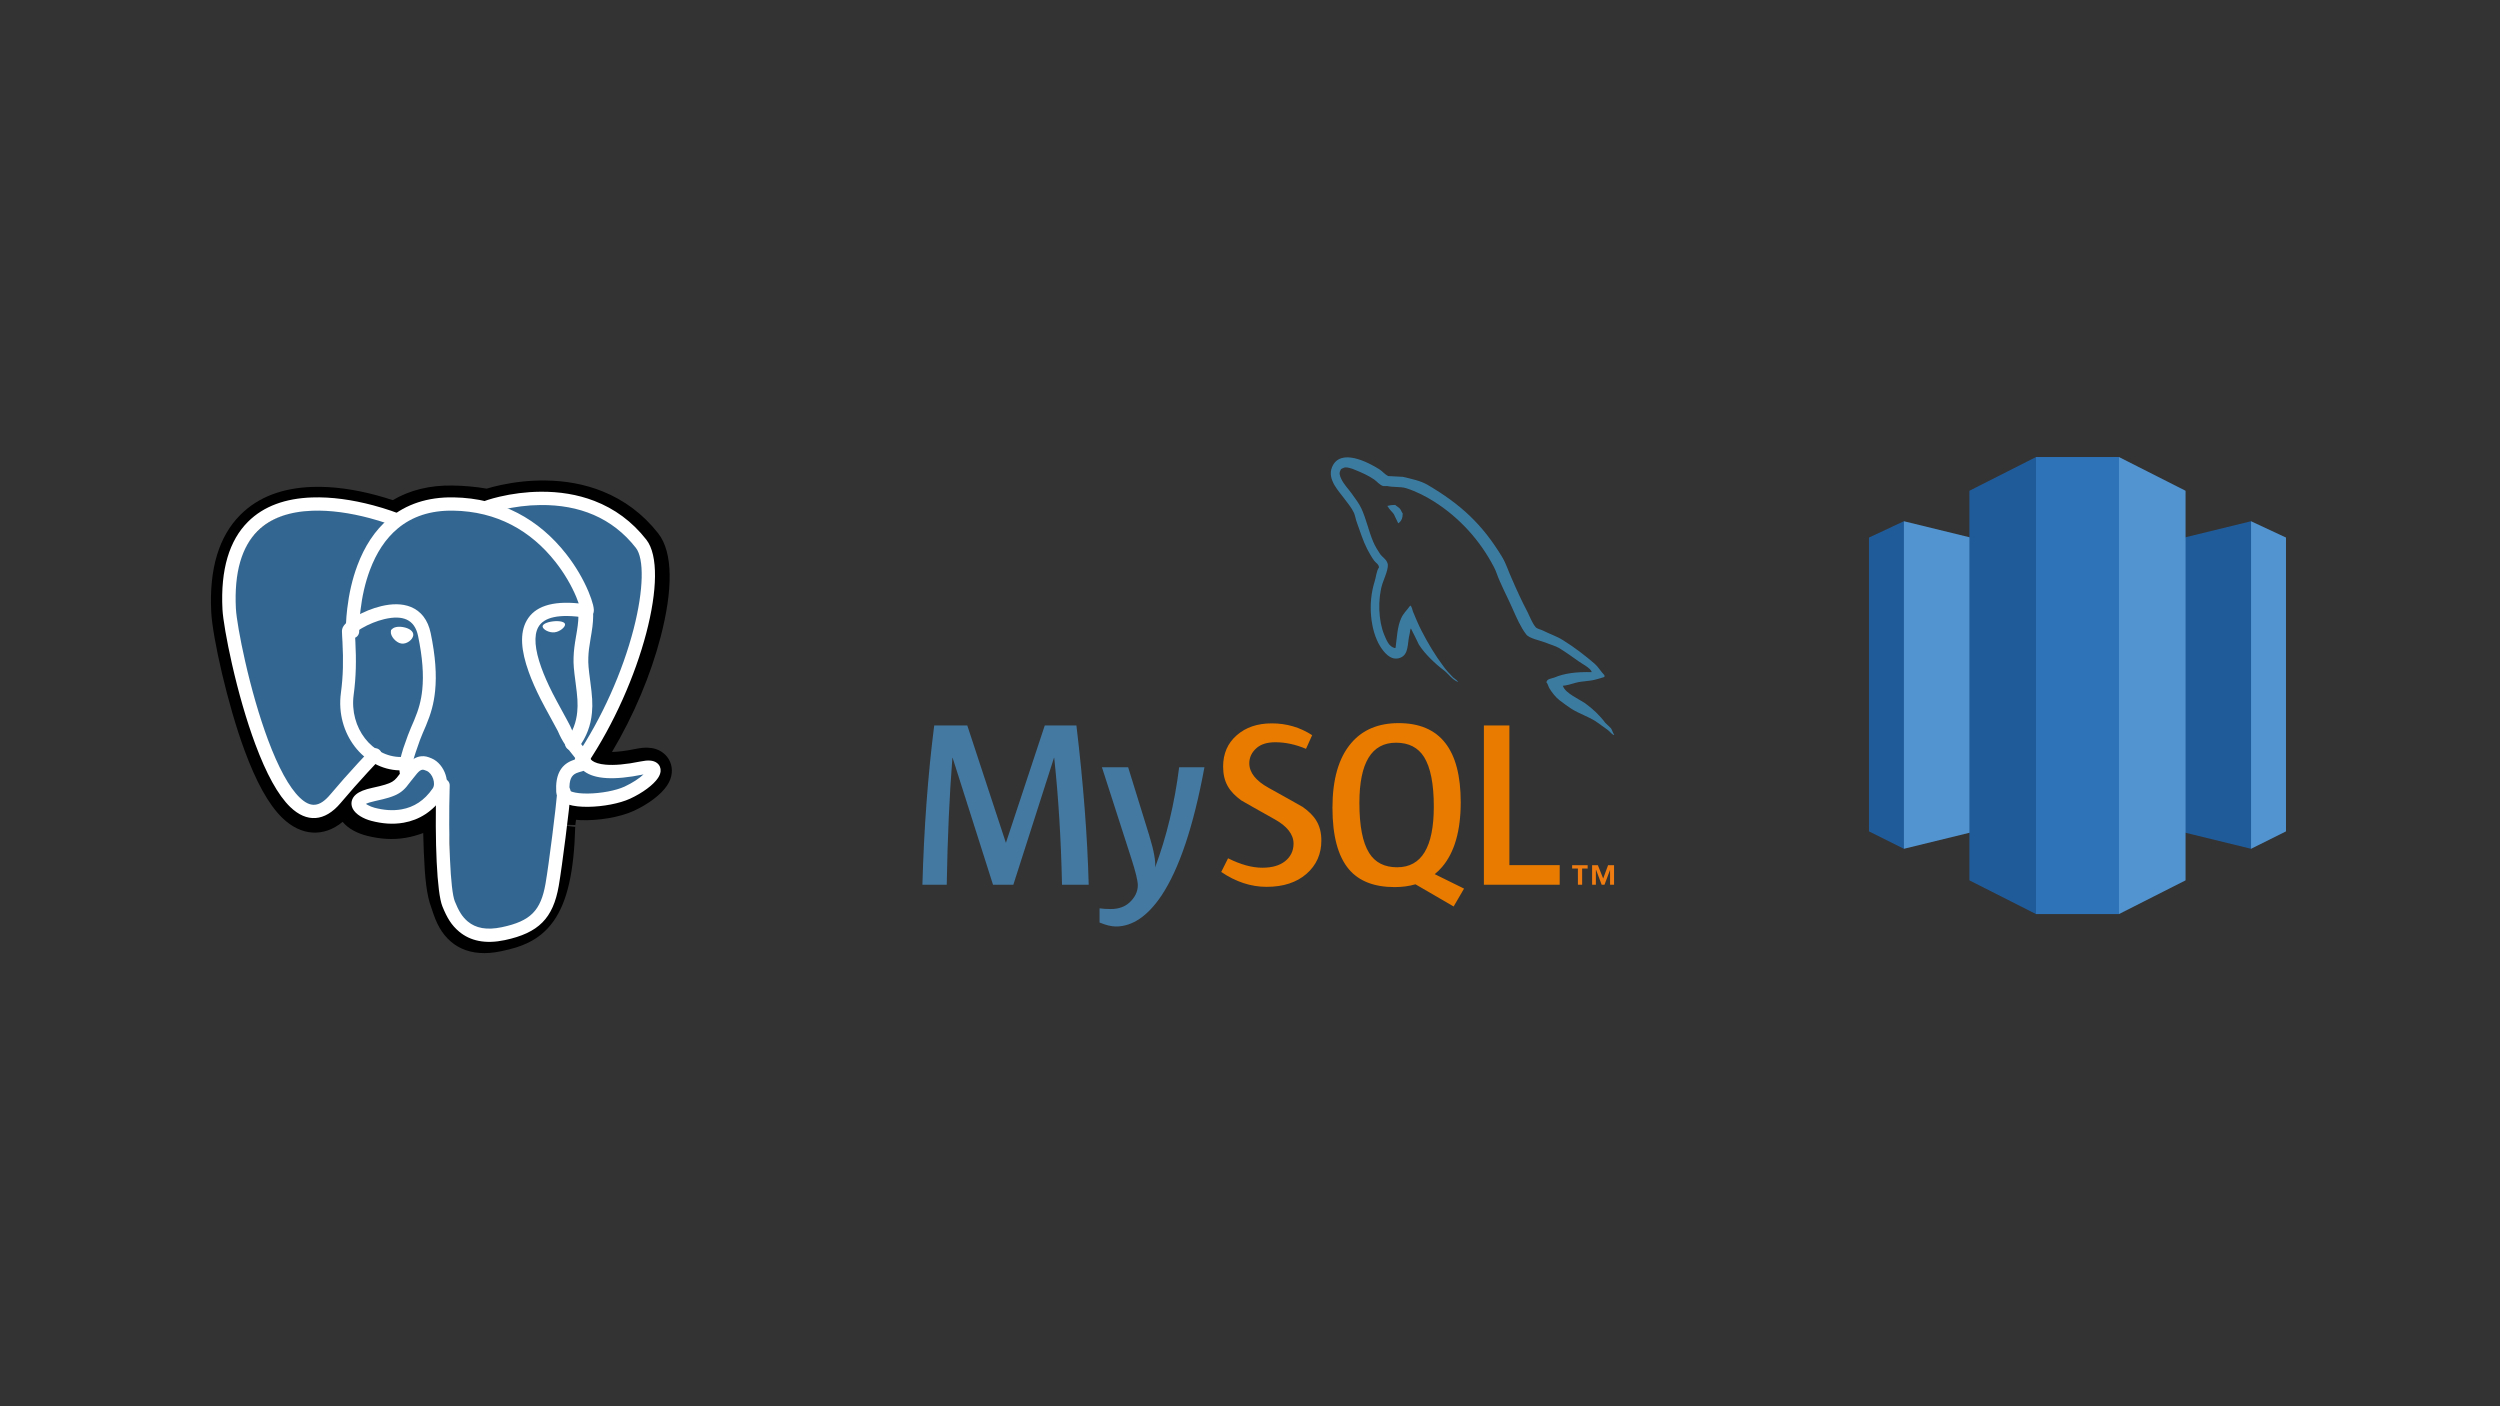 <svg xmlns="http://www.w3.org/2000/svg" xmlns:xlink="http://www.w3.org/1999/xlink" width="640" height="360" viewBox="0 0 640 360">
  <rect x="0" y="0" width="640" height="360" fill="#333333" stroke="none"/>
  <defs>
    <rect id="picture-a" width="640" height="360"/>
  </defs>
  <g fill="none" fill-rule="evenodd">
    <mask id="picture-b" fill="#fff">
      <use xlink:href="#picture-a"/>
    </mask>
    <g mask="url(#picture-b)">
      <g transform="translate(54 123)">
        <path fill="#000" fill-rule="nonzero" d="M73.474,11.766 L73.175,11.927 C73.222,11.905 73.284,11.868 73.474,11.766 Z M54.341,90.158 L54.344,90.254 C54.343,90.222 54.342,90.19 54.341,90.158 Z M83.095,87.476 C83.104,87.403 83.361,85.215 83.431,84.669 C83.608,83.305 83.775,82.383 84.051,81.496 C84.53,79.951 85.317,78.654 86.656,77.669 C88.026,76.663 89.556,76.295 91.219,76.33 C91.495,76.336 91.773,76.352 92.06,76.379 C90.975,75.286 90.348,74.058 90.109,72.887 L89.683,70.802 L90.879,69.038 C97.398,59.42 102.519,47.949 105.244,37.455 C106.482,32.691 107.148,28.386 107.201,24.989 C107.225,23.428 107.118,22.117 106.901,21.112 C106.81,20.691 106.704,20.346 106.593,20.082 C106.521,19.911 106.463,19.809 106.433,19.772 C101.229,13.16 94.032,10.263 85.487,10.162 C82.371,10.125 79.295,10.473 76.434,11.081 C75.417,11.297 74.5,11.531 73.728,11.76 C73.505,11.826 73.309,11.888 73.151,11.94 L72.764,12.149 L70.852,12.5 L69.872,12.297 C67.406,11.788 64.676,11.501 61.658,11.453 C56.928,11.375 53.239,12.535 50.312,14.742 L47.983,16.499 L45.279,15.391 C45.241,15.375 45.133,15.332 44.958,15.266 C44.645,15.147 44.276,15.011 43.854,14.864 C42.629,14.436 41.251,14.006 39.759,13.604 C35.138,12.358 30.518,11.667 26.336,11.805 C21.304,11.97 17.402,13.323 14.777,15.959 C11.545,19.206 9.855,24.719 10.28,33.16 C10.38,35.159 11.258,40.325 12.526,45.952 C14.09,52.892 16.052,59.808 18.189,65.588 C20.627,72.181 23.178,76.951 25.426,79.123 C25.858,79.54 26.225,79.807 26.502,79.939 C27.145,79.669 27.613,79.252 28.153,78.607 C30.506,75.793 32.986,72.973 35.442,70.277 C36.302,69.334 37.098,68.472 37.812,67.71 C38.063,67.442 38.286,67.205 38.479,67.001 C38.597,66.876 38.68,66.789 38.725,66.742 L41.681,63.649 L45.255,66.01 C46.48,66.82 47.83,67.296 49.224,67.409 L57.707,60.215 L56.476,72.74 C56.444,73.065 56.458,73.405 56.538,73.919 L69.706,55.876 L63.461,80.775 C63.507,80.908 63.55,81.044 63.592,81.182 C63.856,82.057 64.041,83.041 64.181,84.187 C64.385,85.847 64.488,87.696 64.575,90.537 C64.587,90.951 64.592,91.112 64.619,92.066 C64.654,93.321 64.674,93.967 64.702,94.65 C64.939,100.516 65.329,104.028 65.987,105.795 C66.139,106.201 66.604,107.614 66.592,107.577 C66.795,108.173 66.971,108.622 67.16,109.017 C67.549,109.829 67.933,110.284 68.367,110.518 C69.046,110.885 70.207,110.998 72.158,110.582 C76.344,109.69 77.993,108.892 79.359,106.958 C81.486,103.945 82.815,98.019 83.06,87.958 L88.164,88.081 L83.095,87.476 Z M87.72,112.796 C85.964,115.282 83.785,117.086 81.155,118.359 C79.176,119.317 77.214,119.894 74.299,120.515 C66.238,122.233 60.759,119.275 57.938,113.389 C57.549,112.579 57.237,111.782 56.916,110.84 C56.87,110.706 56.478,109.515 56.407,109.325 C55.234,106.175 54.776,102.058 54.493,95.057 C54.463,94.32 54.442,93.645 54.406,92.349 C54.379,91.405 54.375,91.247 54.362,90.844 C54.356,90.642 54.35,90.445 54.344,90.254 C52.918,90.777 51.422,91.215 49.869,91.479 C46.445,92.061 43.208,91.773 40,90.975 C37.549,90.366 35.2,89.205 33.717,87.395 C28.817,91.423 23.058,91.001 18.305,86.408 C14.681,82.906 11.525,77.006 8.599,69.093 C4.291,57.441 0.403,40.187 0.075,33.667 C-0.482,22.585 2.059,14.294 7.516,8.812 C12.206,4.101 18.569,1.896 25.998,1.651 C31.332,1.476 36.91,2.31 42.433,3.799 C43.901,4.195 45.277,4.614 46.541,5.04 C50.857,2.494 55.971,1.199 61.825,1.295 C64.944,1.345 67.861,1.612 70.589,2.091 C71.642,1.769 72.952,1.432 74.299,1.146 C77.861,0.389 81.681,-0.043 85.609,0.003 C90.71,0.064 95.64,0.933 100.248,2.787 C105.75,5.002 110.568,8.542 114.479,13.51 C118.381,18.468 118.232,28.079 115.137,39.996 C112.605,49.741 108.25,60.149 102.663,69.509 C104.294,69.464 106.322,69.212 108.769,68.71 C109.872,68.484 110.867,68.376 111.798,68.408 C113.215,68.456 114.53,68.81 115.714,69.705 C117.373,70.958 118.162,72.904 117.972,74.872 C117.855,76.086 117.411,77.132 116.756,78.115 C115.184,80.472 111.939,82.876 108.246,84.58 C104.668,86.233 99.052,87.155 94.499,86.949 L93.456,86.862 C93.388,87.427 93.31,88.09 93.268,88.443 C92.961,100.194 91.236,107.818 87.72,112.796 Z M93.274,88.205 L88.164,88.081 L93.239,88.687 C93.242,88.664 93.253,88.575 93.268,88.443 C93.27,88.364 93.272,88.284 93.274,88.205 Z"/>
        <path fill="#336791" fill-rule="nonzero" d="M110.591,74.408 C96.829,77.229 95.883,72.599 95.883,72.599 C110.413,51.177 116.487,23.984 111.245,17.329 C96.946,-0.825 72.192,7.761 71.779,7.984 L71.646,8.007 C68.927,7.446 65.884,7.112 62.464,7.057 C56.238,6.955 51.514,8.679 47.93,11.38 C47.93,11.38 3.772,-6.696 5.826,34.113 C6.262,42.794 18.349,99.803 32.765,82.583 C38.034,76.287 43.125,70.963 43.125,70.963 C45.654,72.632 48.681,73.484 51.854,73.178 L52.101,72.97 C52.024,73.752 52.059,74.516 52.2,75.422 C48.486,79.544 49.577,80.268 42.153,81.787 C34.641,83.325 39.054,86.064 41.935,86.779 C45.428,87.647 53.509,88.877 58.97,81.282 L58.752,82.148 C60.207,83.306 61.229,89.681 61.058,95.46 C60.886,101.239 60.772,105.206 61.919,108.305 C63.065,111.404 64.208,118.376 73.968,116.298 C82.123,114.562 86.349,110.062 86.936,102.556 C87.354,97.22 88.298,98.008 88.357,93.238 L89.115,90.979 C89.988,83.745 89.253,81.412 94.278,82.497 L95.499,82.604 C99.197,82.771 104.036,82.013 106.877,80.701 C112.994,77.88 116.621,73.171 110.59,74.408 L110.591,74.408 Z"/>
        <path fill="#FFF" fill-rule="nonzero" d="M57.693 77.994C57.281 92.546 57.846 105.555 59.245 109.013 60.43 111.94 61.554 113.845 63.558 115.513 66.413 117.889 70.27 118.721 75.217 117.674 83.929 115.828 87.595 112.064 89.042 103.771 89.902 98.847 91.807 83.619 92.093 79.858 92.164 78.924 91.455 78.109 90.509 78.039 89.564 77.969 88.74 78.67 88.669 79.604 88.392 83.257 86.5 98.377 85.658 103.195 84.45 110.121 81.84 112.802 74.498 114.357 70.554 115.192 67.783 114.594 65.77 112.919 64.31 111.704 63.423 110.201 62.433 107.753 61.289 104.926 60.729 92.05 61.124 78.089 61.151 77.152 60.404 76.372 59.456 76.346 58.509 76.32 57.719 77.058 57.693 77.994zM47.856 8.389C47.767 8.353 47.606 8.29 47.377 8.204 47.004 8.064 46.572 7.908 46.086 7.741 44.704 7.266 43.162 6.792 41.495 6.35 36.199 4.946 30.863 4.168 25.84 4.347 19.135 4.586 13.53 6.53 9.483 10.575 4.715 15.341 2.432 22.738 2.95 32.974 3.076 35.458 4.018 40.961 5.379 46.956 7.021 54.192 9.085 61.411 11.36 67.519 14.153 75.018 17.14 80.559 20.339 83.629 24.491 87.611 29.115 87.417 33.189 82.583 35.499 79.84 37.88 77.154 40.198 74.637 41.009 73.756 41.754 72.96 42.416 72.262 42.647 72.018 42.851 71.805 43.026 71.622 43.13 71.514 43.201 71.441 43.237 71.404 43.895 70.727 43.871 69.651 43.185 69.002 42.499 68.353 41.409 68.376 40.751 69.053 40.646 69.162 40.591 69.219 40.528 69.285 40.348 69.472 40.139 69.691 39.903 69.94 39.23 70.65 38.473 71.458 37.651 72.352 35.301 74.903 32.887 77.627 30.542 80.41 27.762 83.71 25.463 83.806 22.739 81.192 20.003 78.568 17.22 73.404 14.591 66.346 12.374 60.393 10.35 53.313 8.738 46.213 7.417 40.392 6.502 35.049 6.389 32.804 5.915 23.451 7.911 16.982 11.933 12.962 15.286 9.611 20.065 7.953 25.964 7.743 30.598 7.577 35.61 8.308 40.602 9.632 42.185 10.052 43.648 10.501 44.954 10.95 45.408 11.106 45.81 11.251 46.153 11.38 46.272 11.424 46.375 11.464 46.46 11.497 47.434 11.889 48.439 11.473 48.798 10.604 49.158 9.735 48.736 8.744 47.856 8.389zM71.343 8.43C71.285 8.448 71.235 8.463 71.177 8.477 71.105 8.496 71.105 8.496 70.831 8.524 70.705 8.527 70.705 8.527 70.457 8.496 70.291 8.461 70.291 8.461 70.043 8.361 69.741 8.2 69.741 8.2 69.392 7.818 69.103 7.293 69.103 7.293 69.073 6.725 69.149 6.264 69.149 6.264 69.284 5.996 69.519 5.654 69.519 5.654 69.659 5.533 69.955 5.319 69.955 5.319 70.029 5.288 70.167 5.226 70.208 5.209 70.254 5.192 70.418 5.128 70.666 5.043 70.959 4.949 71.759 4.692 72.751 4.416 73.864 4.156 77.107 3.396 80.663 2.917 84.346 2.883 89.168 2.838 93.82 3.564 98.143 5.229 103.309 7.219 107.811 10.481 111.465 15.159 117.678 23.114 110.279 51.817 96.223 72.713 95.699 73.493 94.642 73.699 93.864 73.173 93.086 72.648 92.88 71.59 93.404 70.81 100.131 60.81 105.399 48.917 108.215 37.993 110.801 27.964 110.923 19.992 108.788 17.258 102.704 9.469 94.209 6.197 84.378 6.288 80.962 6.32 77.65 6.766 74.637 7.472 73.614 7.712 72.71 7.963 71.997 8.192 71.844 8.241 71.71 8.286 71.608 8.321 71.524 8.364 71.436 8.401 71.343 8.43zM71.47 8.372C71.484 8.365 71.484 8.365 71.53 8.343 71.592 8.318 71.592 8.318 71.883 8.108 72.021 7.988 72.021 7.988 72.257 7.647 72.391 7.379 72.391 7.379 72.467 6.918 72.437 6.351 72.437 6.351 72.149 5.826 71.799 5.444 71.799 5.444 71.497 5.283 71.25 5.183 71.25 5.183 71.084 5.148 70.838 5.117 70.838 5.117 70.713 5.12 70.447 5.147 70.447 5.147 70.389 5.164 70.352 5.172 70.337 5.177 70.326 5.18 71.221 4.899 72.175 5.398 72.456 6.296 72.708 7.1 72.333 7.951 71.608 8.321 71.552 8.341 71.505 8.358 71.47 8.372z"/>
        <path fill="#FFF" fill-rule="nonzero" d="M97.662 71.776C98.311 72.243 99.393 72.606 101.023 72.752 103.24 72.95 106.196 72.712 109.969 71.938 111.865 71.548 113.228 71.595 114.179 72.315 114.869 72.837 115.191 73.633 115.11 74.472 115.053 75.053 114.816 75.611 114.442 76.172 113.268 77.933 110.496 79.989 107.311 81.46 104.622 82.701 100.348 83.504 96.547 83.546 94.583 83.567 92.859 83.383 91.54 82.975 89.713 82.411 88.488 81.366 88.393 79.723 88.15 75.479 89.511 73.001 92.135 71.828 92.477 71.675 92.824 71.551 93.219 71.431 93.279 71.412 93.372 71.385 93.474 71.356 93.341 71.166 93.173 70.942 92.963 70.677 92.887 70.581 92.176 69.696 91.942 69.397 91.493 68.824 91.11 68.303 90.741 67.752 89.988 66.628 89.35 65.46 88.812 64.162 88.664 63.806 85.569 58.28 84.403 55.973 83.164 53.519 82.145 51.227 81.36 49.044 79.385 43.552 79.002 39.106 80.832 35.866 82.87 32.256 87.292 30.777 94.15 31.475 93.977 30.966 93.763 30.399 93.512 29.799 92.301 26.905 90.494 23.773 88.214 20.874 81.898 12.842 73.208 7.907 62.048 7.725 56.158 7.629 51.473 9.24 47.803 12.307 44.68 14.916 42.338 18.543 40.69 22.948 39.477 26.19 38.702 29.681 38.286 33.203 38.134 34.488 38.039 35.703 37.99 36.821 37.958 37.564 37.951 38.157 37.956 38.574 37.982 39.583 37.238 40.364 36.294 40.388 35.351 40.413 34.566 39.672 34.541 38.734 34.532 38.141 34.541 37.484 34.576 36.675 34.627 35.476 34.729 34.177 34.891 32.805 35.338 29.032 36.17 25.283 37.487 21.762 39.326 16.845 41.985 12.728 45.604 9.704 49.913 6.103 55.401 4.217 62.104 4.326 74.376 4.526 83.993 9.988 90.907 18.779 93.382 21.927 95.342 25.324 96.667 28.493 97.197 29.76 97.594 30.925 97.818 31.838 97.931 32.301 97.999 32.699 98.017 33.033 98.031 33.286 98.019 33.519 97.96 33.764 97.808 34.392 97.4 34.958 96.575 35.127L95.959 35.141C89.008 34.034 85.217 35.042 83.812 37.53 82.599 39.678 82.907 43.253 84.578 47.899 85.311 49.937 86.276 52.107 87.458 54.447 88.544 56.597 91.733 62.29 91.972 62.866 92.421 63.949 92.952 64.922 93.585 65.866 93.903 66.341 94.238 66.797 94.639 67.309 94.856 67.586 95.56 68.462 95.649 68.575 96.54 69.701 96.986 70.415 97.212 71.298 97.302 71.466 97.436 71.614 97.662 71.776zM94.999 74.459C94.941 74.476 94.379 74.633 94.218 74.682 93.95 74.763 93.732 74.842 93.536 74.929 92.285 75.489 91.66 76.598 91.798 79.39 91.938 79.495 92.193 79.617 92.554 79.729 93.483 80.016 94.872 80.164 96.51 80.146 99.86 80.11 103.666 79.394 105.872 78.376 107.866 77.455 109.65 76.272 110.744 75.25 110.717 75.256 110.688 75.262 110.66 75.267 103.04 76.832 98.262 76.404 95.658 74.53 95.568 74.465 95.482 74.4 95.399 74.333 95.276 74.375 95.143 74.416 94.999 74.459zM97.211 71.313C97.222 71.342 97.234 71.387 97.247 71.45 97.238 71.407 97.228 71.364 97.216 71.323 97.212 71.316 97.211 71.312 97.211 71.313zM50.272 72.71C51.387 71.414 52.574 70.719 53.845 70.604 54.792 70.518 55.466 70.702 56.523 71.157 59.862 72.595 61.671 77.669 59.481 80.855 56.809 84.742 53.339 86.9 49.366 87.607 46.541 88.109 43.81 87.855 41.082 87.146 39.05 86.618 37.065 85.489 36.32 84.054 35.655 82.773 35.969 81.36 37.122 80.383 37.995 79.643 39.381 79.096 41.363 78.672 42.723 78.381 43.746 78.127 44.545 77.883 46.175 77.384 46.832 76.975 47.563 76.119 47.694 75.965 49.409 73.711 50.272 72.71zM40.1 83.064C40.635 83.368 41.295 83.633 41.891 83.788 44.209 84.39 46.504 84.604 48.805 84.195 51.934 83.639 54.625 81.966 56.77 78.843 57.638 77.581 56.712 74.985 55.248 74.354 54.658 74.1 54.394 74.028 54.134 74.052 53.772 74.085 53.339 74.338 52.755 75.018 51.98 75.917 50.271 78.163 50.054 78.417 48.887 79.783 47.689 80.529 45.487 81.203 44.585 81.479 43.478 81.753 42.036 82.062 40.954 82.294 40.165 82.55 39.671 82.792 39.792 82.878 39.936 82.971 40.1 83.064z"/>
        <path fill="#FFF" fill-rule="nonzero" d="M33.272,54.381 C33.86,50.024 33.917,45.999 33.674,41.382 C33.652,40.962 33.584,39.764 33.581,39.713 C33.55,39.147 33.537,38.808 33.539,38.536 C33.548,37.173 34.821,36.099 37.075,34.799 C39.03,33.67 41.356,32.709 43.601,32.172 C46.408,31.501 48.982,31.502 51.131,32.362 C53.759,33.414 55.544,35.675 56.251,39.062 C57.478,44.945 57.809,49.769 57.386,53.899 C57.052,57.163 56.326,59.709 55.064,62.723 C54.861,63.208 54.14,64.871 54.21,64.707 C53.898,65.433 53.686,65.958 53.506,66.462 C51.702,71.499 51.358,72.782 51.594,74.375 C51.732,75.309 51.114,76.182 50.213,76.325 C49.312,76.468 48.469,75.828 48.331,74.894 C48.298,74.669 48.274,74.441 48.259,74.211 C39.113,73.98 31.869,64.781 33.272,54.381 Z M48.777,70.152 C49.109,68.914 49.168,68.743 50.411,65.271 C50.62,64.686 50.857,64.102 51.194,63.316 C51.132,63.461 51.842,61.822 52.035,61.361 C53.174,58.641 53.809,56.417 54.104,53.538 C54.487,49.792 54.181,45.329 53.024,39.785 C52.144,35.57 49.126,34.362 44.343,35.506 C42.415,35.967 40.376,36.81 38.681,37.788 C37.966,38.201 37.365,38.609 36.966,38.946 C36.925,38.98 36.887,39.013 36.853,39.044 C36.859,39.177 36.867,39.334 36.877,39.519 C36.88,39.563 36.948,40.767 36.971,41.196 C37.224,46.014 37.164,50.241 36.541,54.854 C35.393,63.366 41.335,70.786 48.615,70.793 C48.664,70.584 48.718,70.37 48.777,70.152 Z"/>
        <path fill="#FFF" fill-rule="nonzero" d="M49.125 37.528C50.689 37.779 51.924 38.577 51.796 39.642 51.661 40.76 50.116 41.97 48.729 41.747 47.332 41.523 45.923 39.814 46.058 38.715L46.12 38.202 46.246 38.202C46.694 37.536 47.848 37.322 49.125 37.528zM47.08 38.883C47.077 38.907 47.07 38.928 47.062 38.94 47.065 38.936 47.069 38.932 47.075 38.926L47.08 38.883zM90.651 36.789C90.773 37.501 89.351 38.717 87.96 38.874 86.585 39.03 85.036 38.176 84.909 37.441 84.802 36.803 86.029 36.245 87.601 36.066 89.174 35.888 90.542 36.152 90.651 36.789zM94.046 33.476C94.142 35.073 94.029 36.483 93.704 38.49 93.67 38.697 93.634 38.914 93.59 39.173 93.573 39.276 93.555 39.38 93.531 39.521 93.501 39.695 93.484 39.791 93.47 39.872 93.07 42.21 92.898 43.539 92.837 45.264 92.773 47.043 92.899 48.375 93.352 51.765 93.839 55.403 93.969 57.162 93.774 59.235 93.523 61.898 92.662 64.249 90.978 66.507 90.398 67.284 90.63 68.336 91.496 68.856 92.362 69.377 93.534 69.169 94.114 68.391 96.169 65.636 97.232 62.735 97.534 59.52 97.758 57.145 97.616 55.222 97.1 51.361 96.67 48.15 96.553 46.918 96.609 45.373 96.664 43.817 96.822 42.599 97.201 40.386 97.214 40.306 97.231 40.211 97.261 40.036 97.285 39.894 97.303 39.788 97.321 39.685 97.366 39.418 97.404 39.193 97.439 38.977 97.797 36.768 97.926 35.15 97.815 33.293 97.759 32.359 96.869 31.643 95.829 31.693 94.788 31.743 93.99 32.541 94.046 33.476z"/>
      </g>
    </g>
    <g mask="url(#picture-b)">
      <g transform="translate(478 117)">
        <polygon fill="#5294CF" points="98.272 16.436 107.215 20.615 107.215 95.832 98.272 100.289 84.298 58.502"/>
        <polygon fill="#205B99" points="9.401 16.436 .458 20.615 .458 95.832 9.401 100.289 31.479 58.502"/>
        <polygon fill="#205B99" points="53.836 89.425 98.272 100.289 98.272 16.436 53.836 27.301"/>
        <polygon fill="#5294CF" points="53.836 89.425 9.401 100.289 9.401 16.436 53.836 27.301"/>
        <polygon fill="#5294CF" points="64.456 117.004 81.504 108.368 81.504 8.636 64.456 0 47.688 55.716"/>
        <polygon fill="#205B99" points="43.216 117.004 26.169 108.368 26.169 8.636 43.216 0 58.308 58.502"/>
        <rect width="21.24" height="117.004" x="43.216" fill="#2E73B8"/>
      </g>
    </g>
    <g mask="url(#picture-b)">
      <g fill-rule="nonzero" transform="translate(236 117)">
        <path fill="#4479A1" d="M42.706,109.495 L35.874,109.495 C35.633,97.977 34.967,87.148 33.879,77.002 L33.819,77.002 L23.416,109.495 L18.214,109.495 L7.874,77.002 L7.815,77.002 C7.048,86.744 6.565,97.575 6.364,109.495 L0.136,109.495 C0.538,94.999 1.546,81.41 3.158,68.725 L11.626,68.725 L21.482,98.682 L21.543,98.682 L31.459,68.725 L39.562,68.725 C41.336,83.583 42.384,97.174 42.706,109.495 L42.706,109.495 Z M72.337,79.415 C69.555,94.492 65.885,105.447 61.33,112.285 C57.781,117.549 53.893,120.183 49.659,120.183 C48.53,120.183 47.137,119.843 45.487,119.168 L45.487,115.533 C46.294,115.649 47.24,115.714 48.328,115.714 C50.306,115.714 51.895,115.171 53.107,114.082 C54.557,112.756 55.282,111.264 55.282,109.615 C55.282,108.483 54.717,106.17 53.589,102.668 L46.092,79.413 L52.804,79.413 L58.185,96.806 C59.394,100.755 59.899,103.512 59.697,105.083 C62.64,97.233 64.695,88.674 65.866,79.412 L72.337,79.412 L72.337,79.415 L72.337,79.415 Z"/>
        <path fill="#E97B00" d="M163.282,109.495 L143.875,109.495 L143.875,68.725 L150.403,68.725 L150.403,104.476 L163.282,104.476 L163.282,109.495 Z M138.794,110.48 L131.29,106.781 C131.955,106.235 132.592,105.644 133.165,104.96 C136.355,101.218 137.945,95.684 137.945,88.354 C137.945,74.866 132.646,68.118 122.043,68.118 C116.844,68.118 112.788,69.83 109.887,73.254 C106.7,76.999 105.109,82.513 105.109,89.804 C105.109,96.971 106.52,102.228 109.341,105.563 C111.922,108.583 115.813,110.096 121.016,110.096 C122.957,110.096 124.738,109.859 126.36,109.38 L136.13,115.06 L138.794,110.48 Z M114.485,101.336 C112.832,98.681 112.005,94.416 112.005,88.537 C112.005,78.272 115.128,73.133 121.379,73.133 C124.647,73.133 127.042,74.362 128.573,76.814 C130.223,79.474 131.054,83.7 131.054,89.498 C131.054,99.848 127.929,105.023 121.681,105.023 C118.412,105.025 116.017,103.8 114.485,101.336 L114.485,101.336 Z M102.264,98.194 C102.264,101.652 100.994,104.488 98.457,106.71 C95.917,108.922 92.51,110.031 88.242,110.031 C84.249,110.031 80.379,108.758 76.632,106.223 L78.386,102.722 C81.61,104.335 84.529,105.137 87.15,105.137 C89.61,105.137 91.532,104.592 92.926,103.512 C94.319,102.428 95.149,100.908 95.149,98.985 C95.149,96.563 93.458,94.493 90.356,92.759 C87.495,91.19 81.773,87.909 81.773,87.909 C78.671,85.652 77.119,83.228 77.119,79.235 C77.119,75.931 78.277,73.264 80.594,71.234 C82.913,69.197 85.906,68.182 89.575,68.182 C93.365,68.182 96.809,69.196 99.912,71.203 L98.338,74.705 C95.684,73.579 93.065,73.016 90.481,73.016 C88.388,73.016 86.773,73.518 85.649,74.527 C84.516,75.531 83.818,76.817 83.818,78.394 C83.818,80.805 85.545,82.901 88.732,84.669 C91.631,86.241 97.496,89.579 97.496,89.579 C100.676,91.832 102.264,94.233 102.264,98.194 L102.264,98.194 Z"/>
        <path fill="#3C7BA0" d="M171.479,55.069 C167.531,54.969 164.475,55.366 161.909,56.45 C161.169,56.745 159.991,56.745 159.888,57.68 C160.288,58.076 160.334,58.714 160.682,59.26 C161.273,60.245 162.304,61.57 163.245,62.261 C164.279,63.052 165.317,63.836 166.405,64.525 C168.323,65.711 170.498,66.4 172.367,67.582 C173.456,68.269 174.539,69.157 175.629,69.897 C176.165,70.291 176.509,70.931 177.204,71.177 L177.204,71.027 C176.856,70.584 176.757,69.943 176.415,69.45 L174.934,68.023 C173.502,66.104 171.724,64.428 169.806,63.051 C168.227,61.964 164.773,60.488 164.133,58.671 L164.032,58.57 C165.118,58.469 166.405,58.076 167.436,57.774 C169.114,57.332 170.644,57.432 172.366,56.991 C173.158,56.793 173.943,56.545 174.738,56.301 L174.738,55.857 C173.846,54.969 173.209,53.79 172.271,52.952 C169.76,50.785 166.992,48.666 164.133,46.893 C162.601,45.905 160.631,45.27 159.001,44.43 C158.413,44.133 157.423,43.987 157.077,43.493 C156.193,42.41 155.695,40.983 155.053,39.7 C153.627,36.993 152.242,33.989 151.012,31.126 C150.122,29.206 149.581,27.289 148.496,25.513 C143.413,17.14 137.893,12.069 129.409,7.091 C127.585,6.055 125.416,5.613 123.099,5.07 L119.399,4.874 C118.609,4.529 117.818,3.591 117.129,3.148 C114.314,1.376 107.067,-2.465 104.997,2.606 C103.664,5.812 106.97,8.963 108.105,10.589 C108.943,11.718 110.03,13.002 110.616,14.284 C110.963,15.121 111.061,16.01 111.408,16.895 C112.198,19.062 112.936,21.474 113.974,23.497 C114.515,24.528 115.105,25.612 115.797,26.546 C116.193,27.091 116.882,27.333 117.033,28.223 C116.345,29.204 116.291,30.685 115.896,31.916 C114.122,37.482 114.815,44.377 117.33,48.467 C118.117,49.699 119.994,52.41 122.505,51.371 C124.728,50.485 124.236,47.677 124.875,45.216 C125.022,44.621 124.925,44.231 125.221,43.84 L125.221,43.937 C125.909,45.314 126.603,46.642 127.241,48.024 C128.771,50.436 131.435,52.949 133.655,54.62 C134.836,55.511 135.772,57.036 137.252,57.58 L137.252,57.432 L137.155,57.432 C136.855,56.991 136.417,56.793 136.023,56.45 C135.133,55.563 134.148,54.479 133.458,53.495 C131.39,50.735 129.561,47.68 127.937,44.527 C127.142,42.998 126.457,41.326 125.816,39.799 C125.518,39.209 125.518,38.321 125.023,38.024 C124.281,39.107 123.2,40.044 122.658,41.371 C121.72,43.492 121.622,46.102 121.273,48.815 L121.079,48.91 C119.508,48.516 118.962,46.893 118.365,45.515 C116.887,42.015 116.639,36.398 117.921,32.361 C118.264,31.328 119.75,28.076 119.157,27.093 C118.86,26.15 117.872,25.613 117.331,24.871 C116.695,23.937 115.998,22.756 115.554,21.719 C114.371,18.962 113.776,15.907 112.502,13.151 C111.906,11.867 110.872,10.538 110.035,9.355 C109.095,8.026 108.062,7.09 107.318,5.514 C107.073,4.972 106.728,4.086 107.123,3.496 C107.219,3.101 107.42,2.953 107.813,2.854 C108.452,2.315 110.278,3.001 110.919,3.297 C112.747,4.036 114.276,4.725 115.802,5.759 C116.493,6.254 117.233,7.19 118.119,7.436 L119.157,7.436 C120.732,7.779 122.508,7.531 123.99,7.977 C126.603,8.816 128.97,10.046 131.093,11.374 C137.553,15.465 142.881,21.279 146.477,28.223 C147.067,29.354 147.318,30.391 147.857,31.571 C148.896,33.986 150.18,36.45 151.211,38.814 C152.248,41.128 153.235,43.491 154.715,45.413 C155.453,46.447 158.419,46.989 159.748,47.531 C160.732,47.973 162.263,48.366 163.15,48.908 C164.828,49.94 166.5,51.126 168.078,52.261 C168.863,52.852 171.332,54.083 171.479,55.069 M121.169,12.262 C120.488,12.255 119.809,12.339 119.15,12.51 L119.15,12.609 L119.245,12.609 C119.643,13.396 120.333,13.942 120.826,14.629 C121.223,15.419 121.568,16.202 121.957,16.991 L122.052,16.893 C122.748,16.402 123.094,15.613 123.094,14.43 C122.794,14.082 122.748,13.742 122.499,13.396 C122.208,12.903 121.568,12.658 121.169,12.262"/>
        <path fill="#EE7C11" d="M176.176,109.488 L177.198,109.488 L177.198,104.493 L175.665,104.493 L174.415,107.902 L173.056,104.493 L171.58,104.493 L171.58,109.488 L172.545,109.488 L172.545,105.688 L172.599,105.688 L174.023,109.488 L174.758,109.488 L176.176,105.688 L176.176,109.488 Z M167.944,109.488 L169.026,109.488 L169.026,105.34 L170.441,105.34 L170.441,104.492 L166.47,104.492 L166.47,105.34 L167.942,105.34 L167.944,109.488 Z"/>
      </g>
    </g>
  </g>
</svg>
